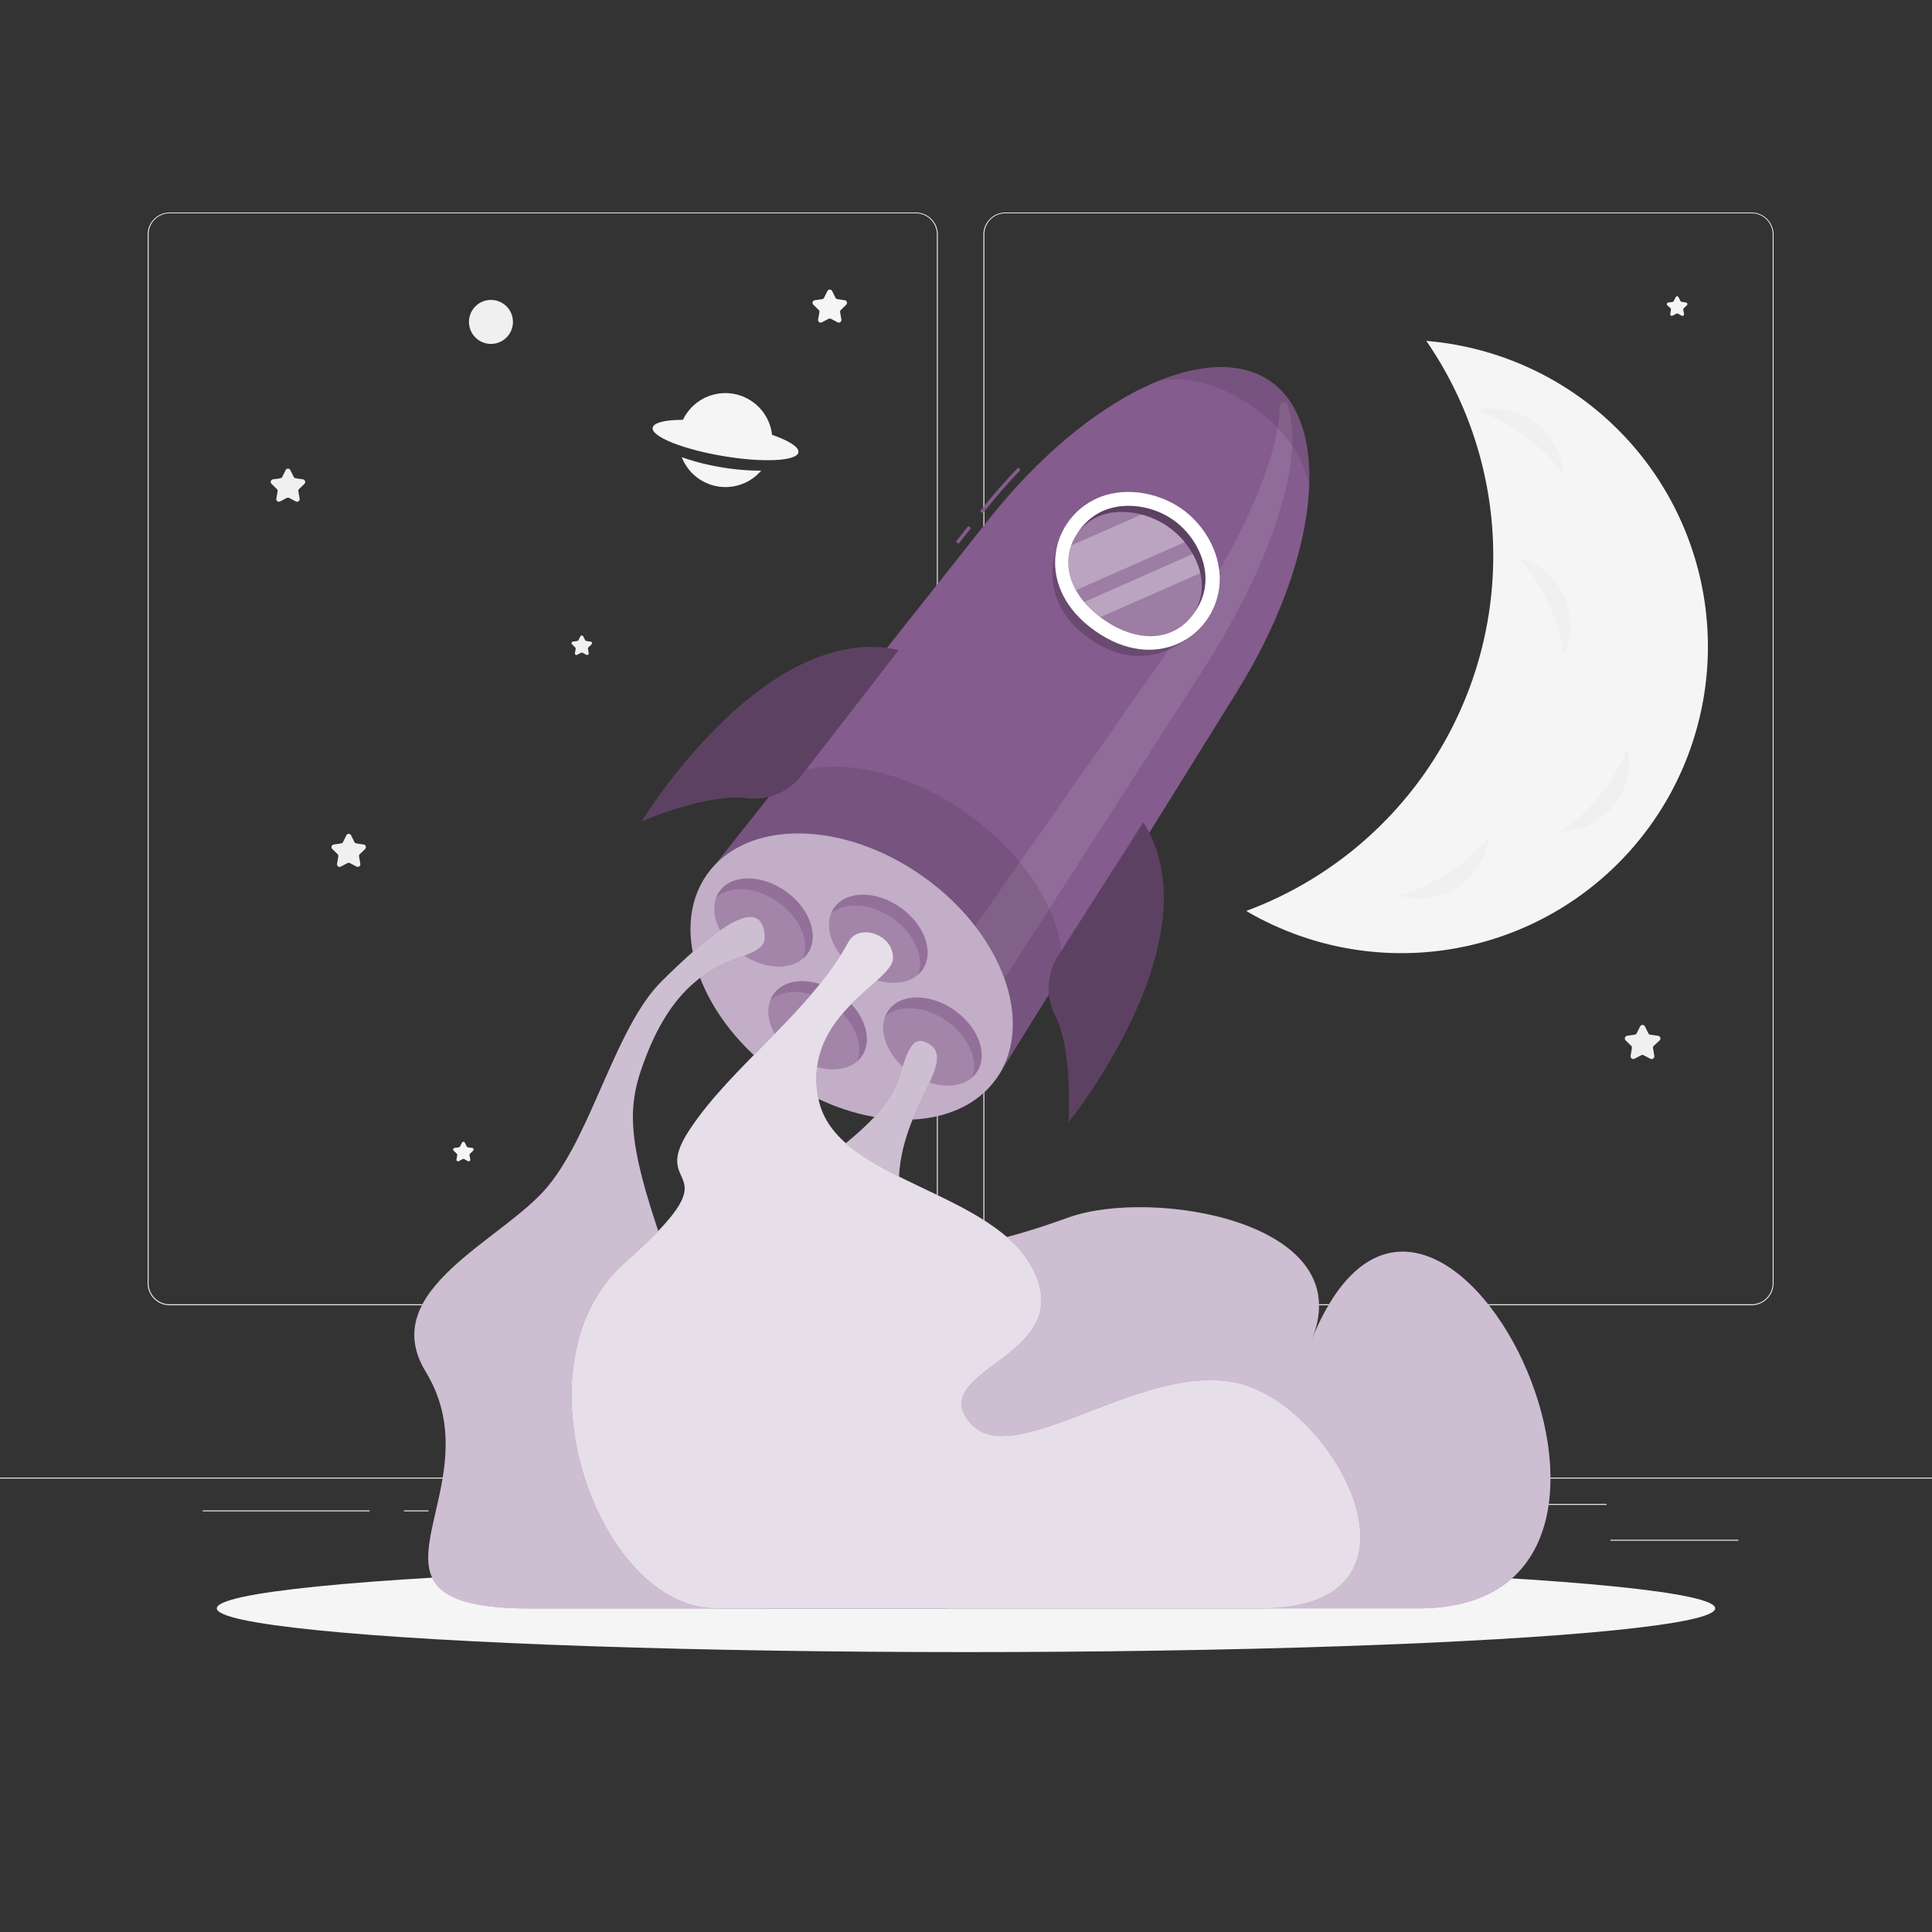<svg xmlns="http://www.w3.org/2000/svg" viewBox="0 0 500 500"><rect x="0" y="0" width="500" height="500" fill="#333333" stroke="none"/><g id="freepik--background-complete--inject-19"><rect y="382.4" width="500" height="0.25" style="fill:#ebebeb"></rect><rect x="416.78" y="398.49" width="33.12" height="0.25" style="fill:#ebebeb"></rect><rect x="322.53" y="401.21" width="8.69" height="0.25" style="fill:#ebebeb"></rect><rect x="396.59" y="389.21" width="19.19" height="0.25" style="fill:#ebebeb"></rect><rect x="52.46" y="390.89" width="43.19" height="0.25" style="fill:#ebebeb"></rect><rect x="104.56" y="390.89" width="6.33" height="0.25" style="fill:#ebebeb"></rect><rect x="131.47" y="395.11" width="93.68" height="0.25" style="fill:#ebebeb"></rect><path d="M237,337.8H43.91a5.71,5.71,0,0,1-5.7-5.71V60.66A5.71,5.71,0,0,1,43.91,55H237a5.71,5.71,0,0,1,5.71,5.71V332.09A5.71,5.71,0,0,1,237,337.8ZM43.91,55.2a5.46,5.46,0,0,0-5.45,5.46V332.09a5.46,5.46,0,0,0,5.45,5.46H237a5.47,5.47,0,0,0,5.46-5.46V60.66A5.47,5.47,0,0,0,237,55.2Z" style="fill:#ebebeb"></path><path d="M453.31,337.8H260.21a5.72,5.72,0,0,1-5.71-5.71V60.66A5.72,5.72,0,0,1,260.21,55h193.1A5.71,5.71,0,0,1,459,60.66V332.09A5.71,5.71,0,0,1,453.31,337.8ZM260.21,55.2a5.47,5.47,0,0,0-5.46,5.46V332.09a5.47,5.47,0,0,0,5.46,5.46h193.1a5.47,5.47,0,0,0,5.46-5.46V60.66a5.47,5.47,0,0,0-5.46-5.46Z" style="fill:#ebebeb"></path><path d="M215.37,75.34l.84,1.71a.67.67,0,0,0,.52.37l1.89.28a.68.68,0,0,1,.37,1.16l-1.36,1.34a.67.67,0,0,0-.2.6l.32,1.88a.68.68,0,0,1-1,.72l-1.69-.89a.7.7,0,0,0-.63,0l-1.7.89a.68.68,0,0,1-1-.72l.33-1.88a.7.7,0,0,0-.2-.6l-1.37-1.34a.68.68,0,0,1,.38-1.16l1.89-.28a.69.69,0,0,0,.52-.37l.84-1.71A.69.69,0,0,1,215.37,75.34Z" style="fill:#f5f5f5"></path><path d="M90.86,216.19l.85,1.72a.68.68,0,0,0,.51.37l1.89.28a.68.68,0,0,1,.38,1.16l-1.37,1.33a.69.69,0,0,0-.19.61l.32,1.88a.68.68,0,0,1-1,.72l-1.69-.89a.72.72,0,0,0-.64,0l-1.69.89a.68.68,0,0,1-1-.72l.32-1.88a.69.69,0,0,0-.19-.61L86,219.72a.68.68,0,0,1,.38-1.16l1.89-.28a.68.68,0,0,0,.51-.37l.85-1.72A.68.68,0,0,1,90.86,216.19Z" style="fill:#f0f0f0"></path><path d="M75.16,121.69,76,123.4a.69.69,0,0,0,.51.38l1.89.27a.69.69,0,0,1,.38,1.17l-1.37,1.33a.71.71,0,0,0-.2.6l.33,1.89a.68.68,0,0,1-1,.72l-1.69-.89a.66.66,0,0,0-.64,0l-1.69.89a.68.68,0,0,1-1-.72l.32-1.89a.65.65,0,0,0-.2-.6l-1.36-1.33a.68.68,0,0,1,.37-1.17l1.89-.27a.71.71,0,0,0,.52-.38l.84-1.71A.69.69,0,0,1,75.16,121.69Z" style="fill:#f0f0f0"></path><path d="M150.93,164.67l.5,1a.42.42,0,0,0,.31.22l1.13.16a.41.41,0,0,1,.22.7l-.81.8a.4.4,0,0,0-.12.36l.19,1.12a.4.4,0,0,1-.59.43l-1-.53a.42.42,0,0,0-.38,0l-1,.53a.4.4,0,0,1-.59-.43l.19-1.12a.4.4,0,0,0-.12-.36l-.82-.8a.41.41,0,0,1,.23-.7l1.13-.16a.42.42,0,0,0,.31-.22l.5-1A.42.42,0,0,1,150.93,164.67Z" style="fill:#f0f0f0"></path><path d="M120.28,295.7l.5,1a.43.43,0,0,0,.31.23l1.13.16a.41.41,0,0,1,.23.7l-.82.79a.42.42,0,0,0-.12.37l.2,1.12a.41.41,0,0,1-.6.43l-1-.53a.42.42,0,0,0-.38,0l-1,.53a.41.41,0,0,1-.59-.43l.19-1.12a.42.42,0,0,0-.11-.37l-.82-.79a.41.41,0,0,1,.22-.7l1.13-.16a.41.41,0,0,0,.31-.23l.51-1A.41.41,0,0,1,120.28,295.7Z" style="fill:#f5f5f5"></path><path d="M434.4,76.9l.5,1a.39.39,0,0,0,.31.22l1.13.17a.41.41,0,0,1,.23.7l-.82.79a.41.41,0,0,0-.12.36l.2,1.13a.41.41,0,0,1-.6.43l-1-.53a.42.42,0,0,0-.38,0l-1,.53a.41.41,0,0,1-.59-.43l.19-1.13a.41.41,0,0,0-.11-.36L431.5,79a.41.41,0,0,1,.22-.7l1.13-.17a.38.38,0,0,0,.31-.22l.51-1A.4.4,0,0,1,434.4,76.9Z" style="fill:#f5f5f5"></path><path d="M425.71,265.63l.87,1.77a.68.68,0,0,0,.53.38l2,.29a.7.7,0,0,1,.39,1.2L428,270.65a.73.73,0,0,0-.2.63l.34,2a.71.71,0,0,1-1,.74l-1.75-.92a.7.7,0,0,0-.66,0L423,274a.7.7,0,0,1-1-.74l.33-2a.7.7,0,0,0-.2-.63l-1.42-1.38a.71.71,0,0,1,.4-1.2l1.95-.29a.68.68,0,0,0,.53-.38l.88-1.77A.71.71,0,0,1,425.71,265.63Z" style="fill:#f0f0f0"></path><path d="M318.59,99.89a1.33,1.33,0,1,1-1.33-1.33A1.33,1.33,0,0,1,318.59,99.89Z" style="fill:#f0f0f0"></path><path d="M356.76,357.67a1.33,1.33,0,1,1-1.33-1.33A1.32,1.32,0,0,1,356.76,357.67Z" style="fill:#f5f5f5"></path><path d="M132.75,83.31a5.69,5.69,0,1,1-5.69-5.69A5.69,5.69,0,0,1,132.75,83.31Z" style="fill:#f0f0f0"></path><path d="M186.59,120.91a59,59,0,0,0,10.4.89,12.15,12.15,0,0,1-20.55-3.48A60.09,60.09,0,0,0,186.59,120.91Z" style="fill:#f5f5f5"></path><path d="M188.36,110.41a56.15,56.15,0,0,0-12-.84,12.16,12.16,0,0,1,23.52,4A55.94,55.94,0,0,0,188.36,110.41Z" style="fill:#f5f5f5"></path><ellipse cx="187.77" cy="113.89" rx="4.2" ry="19.13" transform="translate(44.19 280.05) rotate(-80.41)" style="fill:#f5f5f5"></ellipse><path d="M433.64,202.8a79.31,79.31,0,0,1-106.42,35.5c-1.62-.8-3.19-1.65-4.69-2.55a98,98,0,0,0,46.6-147.52A79.37,79.37,0,0,1,433.64,202.8Z" style="fill:#f5f5f5"></path><path d="M397.36,109.35a18,18,0,0,1,7.28,13.51,45.61,45.61,0,0,0-9.92-10,46.44,46.44,0,0,0-12.44-6.58A18,18,0,0,1,397.36,109.35Z" style="fill:#f0f0f0"></path><path d="M377.33,229.59a18,18,0,0,1-15.2,2.18,45.39,45.39,0,0,0,12.76-5.88,46.37,46.37,0,0,0,10.47-9.41A18,18,0,0,1,377.33,229.59Z" style="fill:#f0f0f0"></path><path d="M404.66,154.09a17.93,17.93,0,0,1,0,15.35,45.07,45.07,0,0,0-4-13.47,46.37,46.37,0,0,0-7.82-11.69A18,18,0,0,1,404.66,154.09Z" style="fill:#f0f0f0"></path><path d="M417.55,208.54a18,18,0,0,1-13.81,6.72,45.12,45.12,0,0,0,10.35-9.5,46.47,46.47,0,0,0,7.1-12.15A18,18,0,0,1,417.55,208.54Z" style="fill:#f0f0f0"></path></g><g id="freepik--Shadow--inject-19"><ellipse id="freepik--path--inject-19" cx="250" cy="416.24" rx="193.89" ry="11.32" style="fill:#f5f5f5"></ellipse></g><g id="freepik--Rocket--inject-19"><path d="M254.35,132.83l-.7-.55c3.15-4,6.46-7.76,9.84-11.28l.63.62C260.76,125.11,257.47,128.89,254.35,132.83Z" style="fill:#845C8D"></path><rect x="246.75" y="137.98" width="5.19" height="0.88" transform="translate(-14.05 247.76) rotate(-51.58)" style="fill:#845C8D"></rect><path d="M320,179.22c21.73-34.93,24.69-69.35,8.87-80.49s-47.23,3.24-72.8,35.47L183,226.37l74.92,52.76Z" style="fill:#845C8D"></path><path d="M311.45,173.2l-63.6,98.87-7.78-14.87L303.24,167c17.86-25.51,27.87-48.82,27.91-61.8a1.06,1.06,0,0,1,2.06-.36C337.71,117.79,329.91,144.51,311.45,173.2Z" style="fill:#fff;opacity:0.1"></path><ellipse cx="220.42" cy="252.75" rx="31.81" ry="45.82" transform="translate(-113.15 287.44) rotate(-54.85)" style="fill:#845C8D"></ellipse><ellipse cx="220.42" cy="252.75" rx="31.81" ry="45.82" transform="translate(-113.15 287.44) rotate(-54.85)" style="fill:#fff;opacity:0.5"></ellipse><path d="M250.1,210.44c-16.44-11.58-35.09-14.89-47-9.48l-18.55,23.38c11-12.28,34.51-11.44,54.17,2.4s28.39,35.73,20.51,50.2l15.57-25C276.14,238.81,266.72,222.14,250.1,210.44Z" style="opacity:0.1"></path><path d="M276.43,135.06c-4.56,7.22-8,20.73,5.55,30.26s25.11,1.76,30.36-5Z" style="opacity:0.2"></path><path d="M315.54,152c-1.55,12.9-16.46,22.31-32.11,11.29s-11.82-28.23-.2-34c7.16-3.58,16.28-2,22.52,2.34S316.5,144,315.54,152Z" style="fill:#fff"></path><path d="M285.56,160.24c-6.09-4.28-9.21-9.88-8.77-15.74a14.7,14.7,0,0,1,8.1-12c5.44-2.72,13.14-1.87,18.73,2.06s9,10.91,8.25,16.95a14.68,14.68,0,0,1-8.53,11.65C298,165.58,291.65,164.53,285.56,160.24Z" style="fill:#845C8D"></path><path d="M285.56,160.24c-6.09-4.28-9.21-9.88-8.77-15.74a14.7,14.7,0,0,1,8.1-12c5.44-2.72,13.14-1.87,18.73,2.06s9,10.91,8.25,16.95a14.68,14.68,0,0,1-8.53,11.65C298,165.58,291.65,164.53,285.56,160.24Z" style="opacity:0.3"></path><path d="M285.56,160.24c-6.09-4.28-9.32-9.72-9.08-15.3A12.89,12.89,0,0,1,284,133.78c5.23-2.42,12.78-1.36,18.37,2.58s9.13,10.69,8.61,16.43a12.87,12.87,0,0,1-8,10.84C297.85,165.74,291.65,164.53,285.56,160.24Z" style="fill:#845C8D"></path><path d="M285.56,160.24c-6.09-4.28-9.32-9.72-9.08-15.3A12.89,12.89,0,0,1,284,133.78c5.23-2.42,12.78-1.36,18.37,2.58s9.13,10.69,8.61,16.43a12.87,12.87,0,0,1-8,10.84C297.85,165.74,291.65,164.53,285.56,160.24Z" style="fill:#fff;opacity:0.2"></path><path d="M306.61,140.31l-28.15,12.42a14.34,14.34,0,0,1-2-7.79,12.45,12.45,0,0,1,.75-3.77l18.17-8a21.13,21.13,0,0,1,11.21,7.16Z" style="fill:#fff;opacity:0.3"></path><path d="M310.65,148.32,284.82,159.7a24.94,24.94,0,0,1-4.22-3.92l28.1-12.4A19,19,0,0,1,310.65,148.32Z" style="fill:#fff;opacity:0.3"></path><path d="M338.81,126.05c-.86-6.9-6.16-14.88-14.54-20.78s-17.67-8.2-24.46-6.69c11.55-4.71,21.9-4.89,29.06.15S339.35,113.59,338.81,126.05Z" style="opacity:0.1"></path><ellipse cx="227.31" cy="242.96" rx="9.91" ry="13.95" transform="translate(-102.22 288.93) rotate(-54.85)" style="fill:#845C8D;opacity:0.5"></ellipse><path d="M209,246.78c-3.15,4.47-10.81,4.51-17.11.07s-8.86-11.66-5.71-16.13,10.82-4.51,17.12-.07S212.11,242.31,209,246.78Z" style="fill:#845C8D;opacity:0.5"></path><path d="M252.71,277.59c-3.15,4.48-10.81,4.51-17.11.07s-8.85-11.66-5.7-16.13,10.81-4.51,17.11-.07S255.86,273.12,252.71,277.59Z" style="fill:#845C8D;opacity:0.5"></path><path d="M223,273.38c-3.15,4.47-10.81,4.5-17.11.07s-8.85-11.66-5.7-16.14,10.81-4.5,17.11-.07S226.11,268.9,223,273.38Z" style="fill:#845C8D;opacity:0.5"></path><path d="M238.72,251a7.1,7.1,0,0,1-1.16,1.28c1.75-4.46-.89-10.65-6.52-14.61s-12.34-4.36-15.95-1.22a7.59,7.59,0,0,1,.81-1.51c3.15-4.47,10.82-4.51,17.12-.07S241.86,246.52,238.72,251Z" style="fill:#845C8D;opacity:0.5"></path><path d="M209,246.78a7.36,7.36,0,0,1-1.15,1.28c1.75-4.47-.88-10.65-6.52-14.62s-12.34-4.36-15.95-1.21a7.32,7.32,0,0,1,.81-1.51c3.15-4.48,10.81-4.51,17.11-.07S212.11,242.3,209,246.78Z" style="fill:#845C8D;opacity:0.5"></path><path d="M252.71,277.6a7.3,7.3,0,0,1-1.15,1.27c1.75-4.47-.89-10.65-6.52-14.61s-12.34-4.37-15.95-1.21a7.15,7.15,0,0,1,.81-1.52c3.15-4.48,10.81-4.51,17.11-.07S255.87,273.12,252.71,277.6Z" style="fill:#845C8D;opacity:0.5"></path><path d="M223,273.38a6.61,6.61,0,0,1-1.15,1.27c1.75-4.46-.89-10.65-6.52-14.61s-12.34-4.36-15.95-1.21a6.94,6.94,0,0,1,.81-1.52c3.15-4.48,10.81-4.5,17.11-.07S226.11,268.9,223,273.38Z" style="fill:#845C8D;opacity:0.5"></path><path d="M232.58,168.23s-13.5,17.52-25.26,32.6a15.48,15.48,0,0,1-14.21,5.71c-10.27-1.27-27,6-27,6S197.76,160.55,232.58,168.23Z" style="fill:#845C8D"></path><path d="M232.58,168.23s-13.5,17.52-25.26,32.6a15.48,15.48,0,0,1-14.21,5.71c-10.27-1.27-27,6-27,6S197.76,160.55,232.58,168.23Z" style="opacity:0.3"></path><path d="M295.89,212.82S284,231.43,273.71,247.58a15.47,15.47,0,0,0-.58,15.3c4.66,9.25,3.44,27.49,3.44,27.49S314.86,243,295.89,212.82Z" style="fill:#845C8D"></path><path d="M295.89,212.82S284,231.43,273.71,247.58a15.47,15.47,0,0,0-.58,15.3c4.66,9.25,3.44,27.49,3.44,27.49S314.86,243,295.89,212.82Z" style="opacity:0.3"></path><path d="M339.51,346.61C352,316.05,298,307.39,276.63,315.06s-43.16,13.37-44-7.08,15.62-33.13,7.77-37.85c-4.35-2.62-5.59,2-7.74,8.74-6.58,20.65-43.85,25.57-26.7,55.46s8,23.4-20.85,35.39-14,46.52,13.91,46.52H367.1C444.14,416.24,371.2,268.78,339.51,346.61Z" style="fill:#845C8D"></path><path d="M339.51,346.61C352,316.05,298,307.39,276.63,315.06s-43.16,13.37-44-7.08,15.62-33.13,7.77-37.85c-4.35-2.62-5.59,2-7.74,8.74-6.58,20.65-43.85,25.57-26.7,55.46s8,23.4-20.85,35.39-14,46.52,13.91,46.52H367.1C444.14,416.24,371.2,268.78,339.51,346.61Z" style="fill:#fff;opacity:0.6"></path><path d="M197.55,240.09c-2.24-7.78-14.36,2-26.3,13.85s-17.83,38.9-29.38,53S97.25,333.78,110.18,355c19.07,31.27-24.76,61.27,27.15,61.27H243.8c19.47,0,40.58-23.81,10.26-40s-75.74,21.56-88-14.45c-6.08-17.87,16-9.67,5.77-38.93s-9.55-37.23-4.34-50.27C180.17,240.84,201,251.91,197.55,240.09Z" style="fill:#845C8D"></path><path d="M197.55,240.09c-2.24-7.78-14.36,2-26.3,13.85s-17.83,38.9-29.38,53S97.25,333.78,110.18,355c19.07,31.27-24.76,61.27,27.15,61.27H243.8c19.47,0,40.58-23.81,10.26-40s-75.74,21.56-88-14.45c-6.08-17.87,16-9.67,5.77-38.93s-9.55-37.23-4.34-50.27C180.17,240.84,201,251.91,197.55,240.09Z" style="fill:#fff;opacity:0.6"></path><path d="M219.62,243.68c2.64-4.82,11.7-1.93,11.5,4.38s-23.66,14.58-19.3,36.37,46.24,23.35,56.07,45.18S239.64,354.5,251,368.15s46.42-17.7,71.4-9.64,49.94,57.73,4.12,57.73H185.33c-30.7,0-53.12-63.39-23.62-89.47s5.7-17.61,16.71-34.32S209.49,262.16,219.62,243.68Z" style="fill:#845C8D"></path><path d="M219.62,243.68c2.64-4.82,11.7-1.93,11.5,4.38s-23.66,14.58-19.3,36.37,46.24,23.35,56.07,45.18S239.64,354.5,251,368.15s46.42-17.7,71.4-9.64,49.94,57.73,4.12,57.73H185.33c-30.7,0-53.12-63.39-23.62-89.47s5.7-17.61,16.71-34.32S209.49,262.16,219.62,243.68Z" style="fill:#fff;opacity:0.8"></path></g></svg>